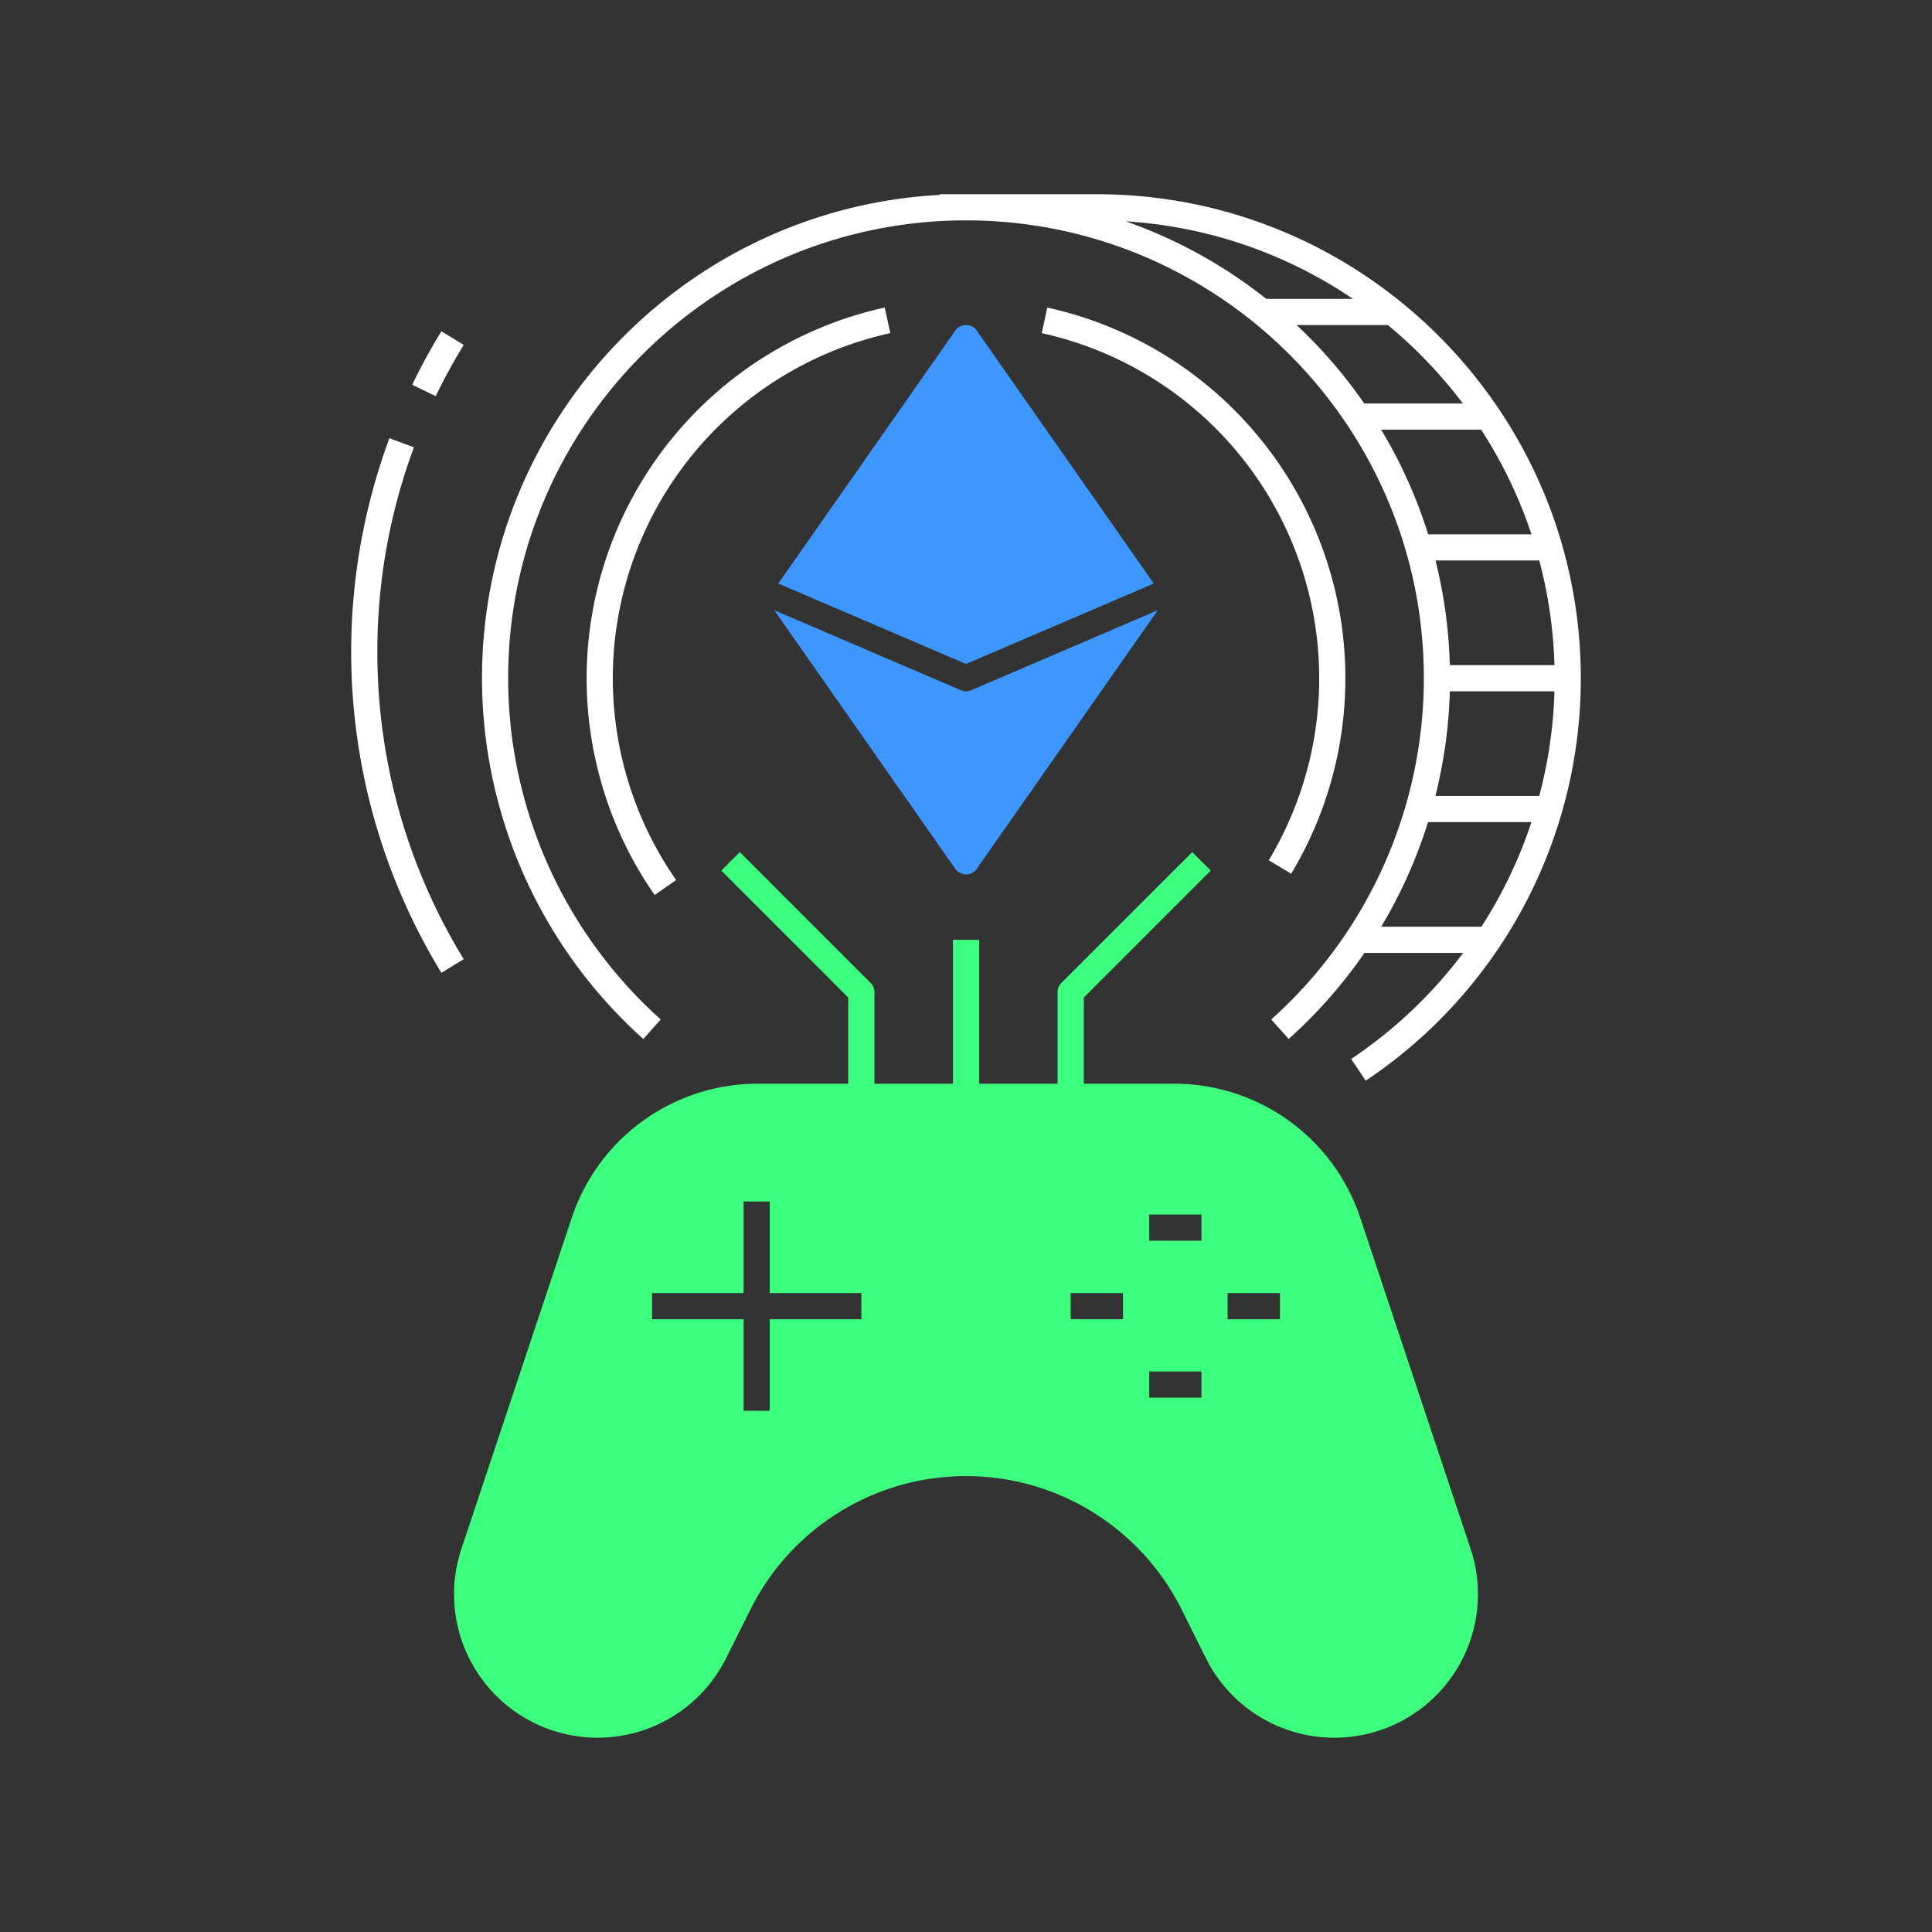 <svg xmlns="http://www.w3.org/2000/svg" viewBox="0 0 60 60" fill="none"><rect x="0" y="0" width="60" height="60" fill="#333333" stroke="none"/><path fill="#fff" d="m19.979 32.266.542-.605a14.241 14.241 0 0 1-4.74-10.599c0-7.84 6.379-14.218 14.219-14.218s14.219 6.378 14.219 14.218a14.242 14.242 0 0 1-4.74 10.599l.542.605a15.023 15.023 0 0 0 2.353-2.672h3.066a14.268 14.268 0 0 1-3.478 3.293l.451.675a15.018 15.018 0 0 0 6.68-12.5c0-8.288-6.742-15.03-15.03-15.03h-4.876v.021c-7.911.424-14.218 6.994-14.218 15.01a15.055 15.055 0 0 0 5.01 11.203Zm26.026-3.485h-3.11a15.07 15.07 0 0 0 1.453-3.25h3.213a14.185 14.185 0 0 1-1.556 3.25Zm1.798-4.062h-3.226c.268-1.064.419-2.154.449-3.25h3.249a14.228 14.228 0 0 1-.472 3.25Zm.472-4.063h-3.25a14.983 14.983 0 0 0-.444-3.25h3.223c.282 1.062.44 2.152.471 3.25Zm-.714-4.062h-3.208a14.954 14.954 0 0 0-1.46-3.25h3.105a14.166 14.166 0 0 1 1.563 3.25Zm-2.13-4.063h-3.063a15.148 15.148 0 0 0-2.102-2.437H43.1a14.34 14.34 0 0 1 2.33 2.437Zm-3.416-3.25h-2.69a15.022 15.022 0 0 0-4.366-2.408c2.525.156 4.962.988 7.056 2.408Z"></path><path fill="#fff" d="M40.099 27.134a11.787 11.787 0 0 0-7.574-17.582l-.173.794a10.975 10.975 0 0 1 7.05 16.37l.697.418ZM27.65 10.346l-.174-.794a11.785 11.785 0 0 0-7.145 18.243l.666-.465a10.973 10.973 0 0 1 6.652-16.984ZM14.4 10.712l-.692-.424a19.112 19.112 0 0 0-.907 1.66l.731.354c.262-.541.554-1.076.869-1.59ZM11.719 20.25a18.218 18.218 0 0 1 1.136-6.359l-.762-.282a19.135 19.135 0 0 0 1.615 16.603l.693-.424a18.243 18.243 0 0 1-2.682-9.538Z"></path><path fill="#3E97FF" d="m35.832 18.122-5.498-7.855a.406.406 0 0 0-.666 0l-5.498 7.855L30 20.62l5.832-2.498Z"></path><path fill="#3E97FF" d="M30 27.156a.407.407 0 0 0 .334-.173l5.622-8.033-5.795 2.486a.406.406 0 0 1-.32 0l-5.796-2.486 5.623 8.033a.406.406 0 0 0 .333.173Z"></path><path fill="#3CFF7E" d="M42.245 37.823a6.086 6.086 0 0 0-5.781-4.167h-2.807v-2.675l3.943-3.944-.574-.574-4.063 4.062a.407.407 0 0 0-.119.288v2.843h-2.437v-4.468h-.813v4.468h-2.437v-2.843a.406.406 0 0 0-.12-.288l-4.062-4.062-.574.574 3.943 3.944v2.675h-2.806a6.086 6.086 0 0 0-5.782 4.167L14.33 48.1a4.458 4.458 0 0 0 8.216 3.404l.763-1.526a7.481 7.481 0 0 1 13.384 0l.762 1.526a4.458 4.458 0 0 0 8.216-3.404l-3.426-10.278ZM26.75 40.969h-2.844v2.843h-.813V40.97h-2.843v-.813h2.843v-2.843h.813v2.843h2.844v.813Zm8.125 0H33.25v-.813h1.625v.813Zm2.437 2.437h-1.625v-.812h1.625v.812Zm0-4.875h-1.625v-.812h1.625v.812Zm2.438 2.438h-1.625v-.813h1.625v.813Z"></path></svg>